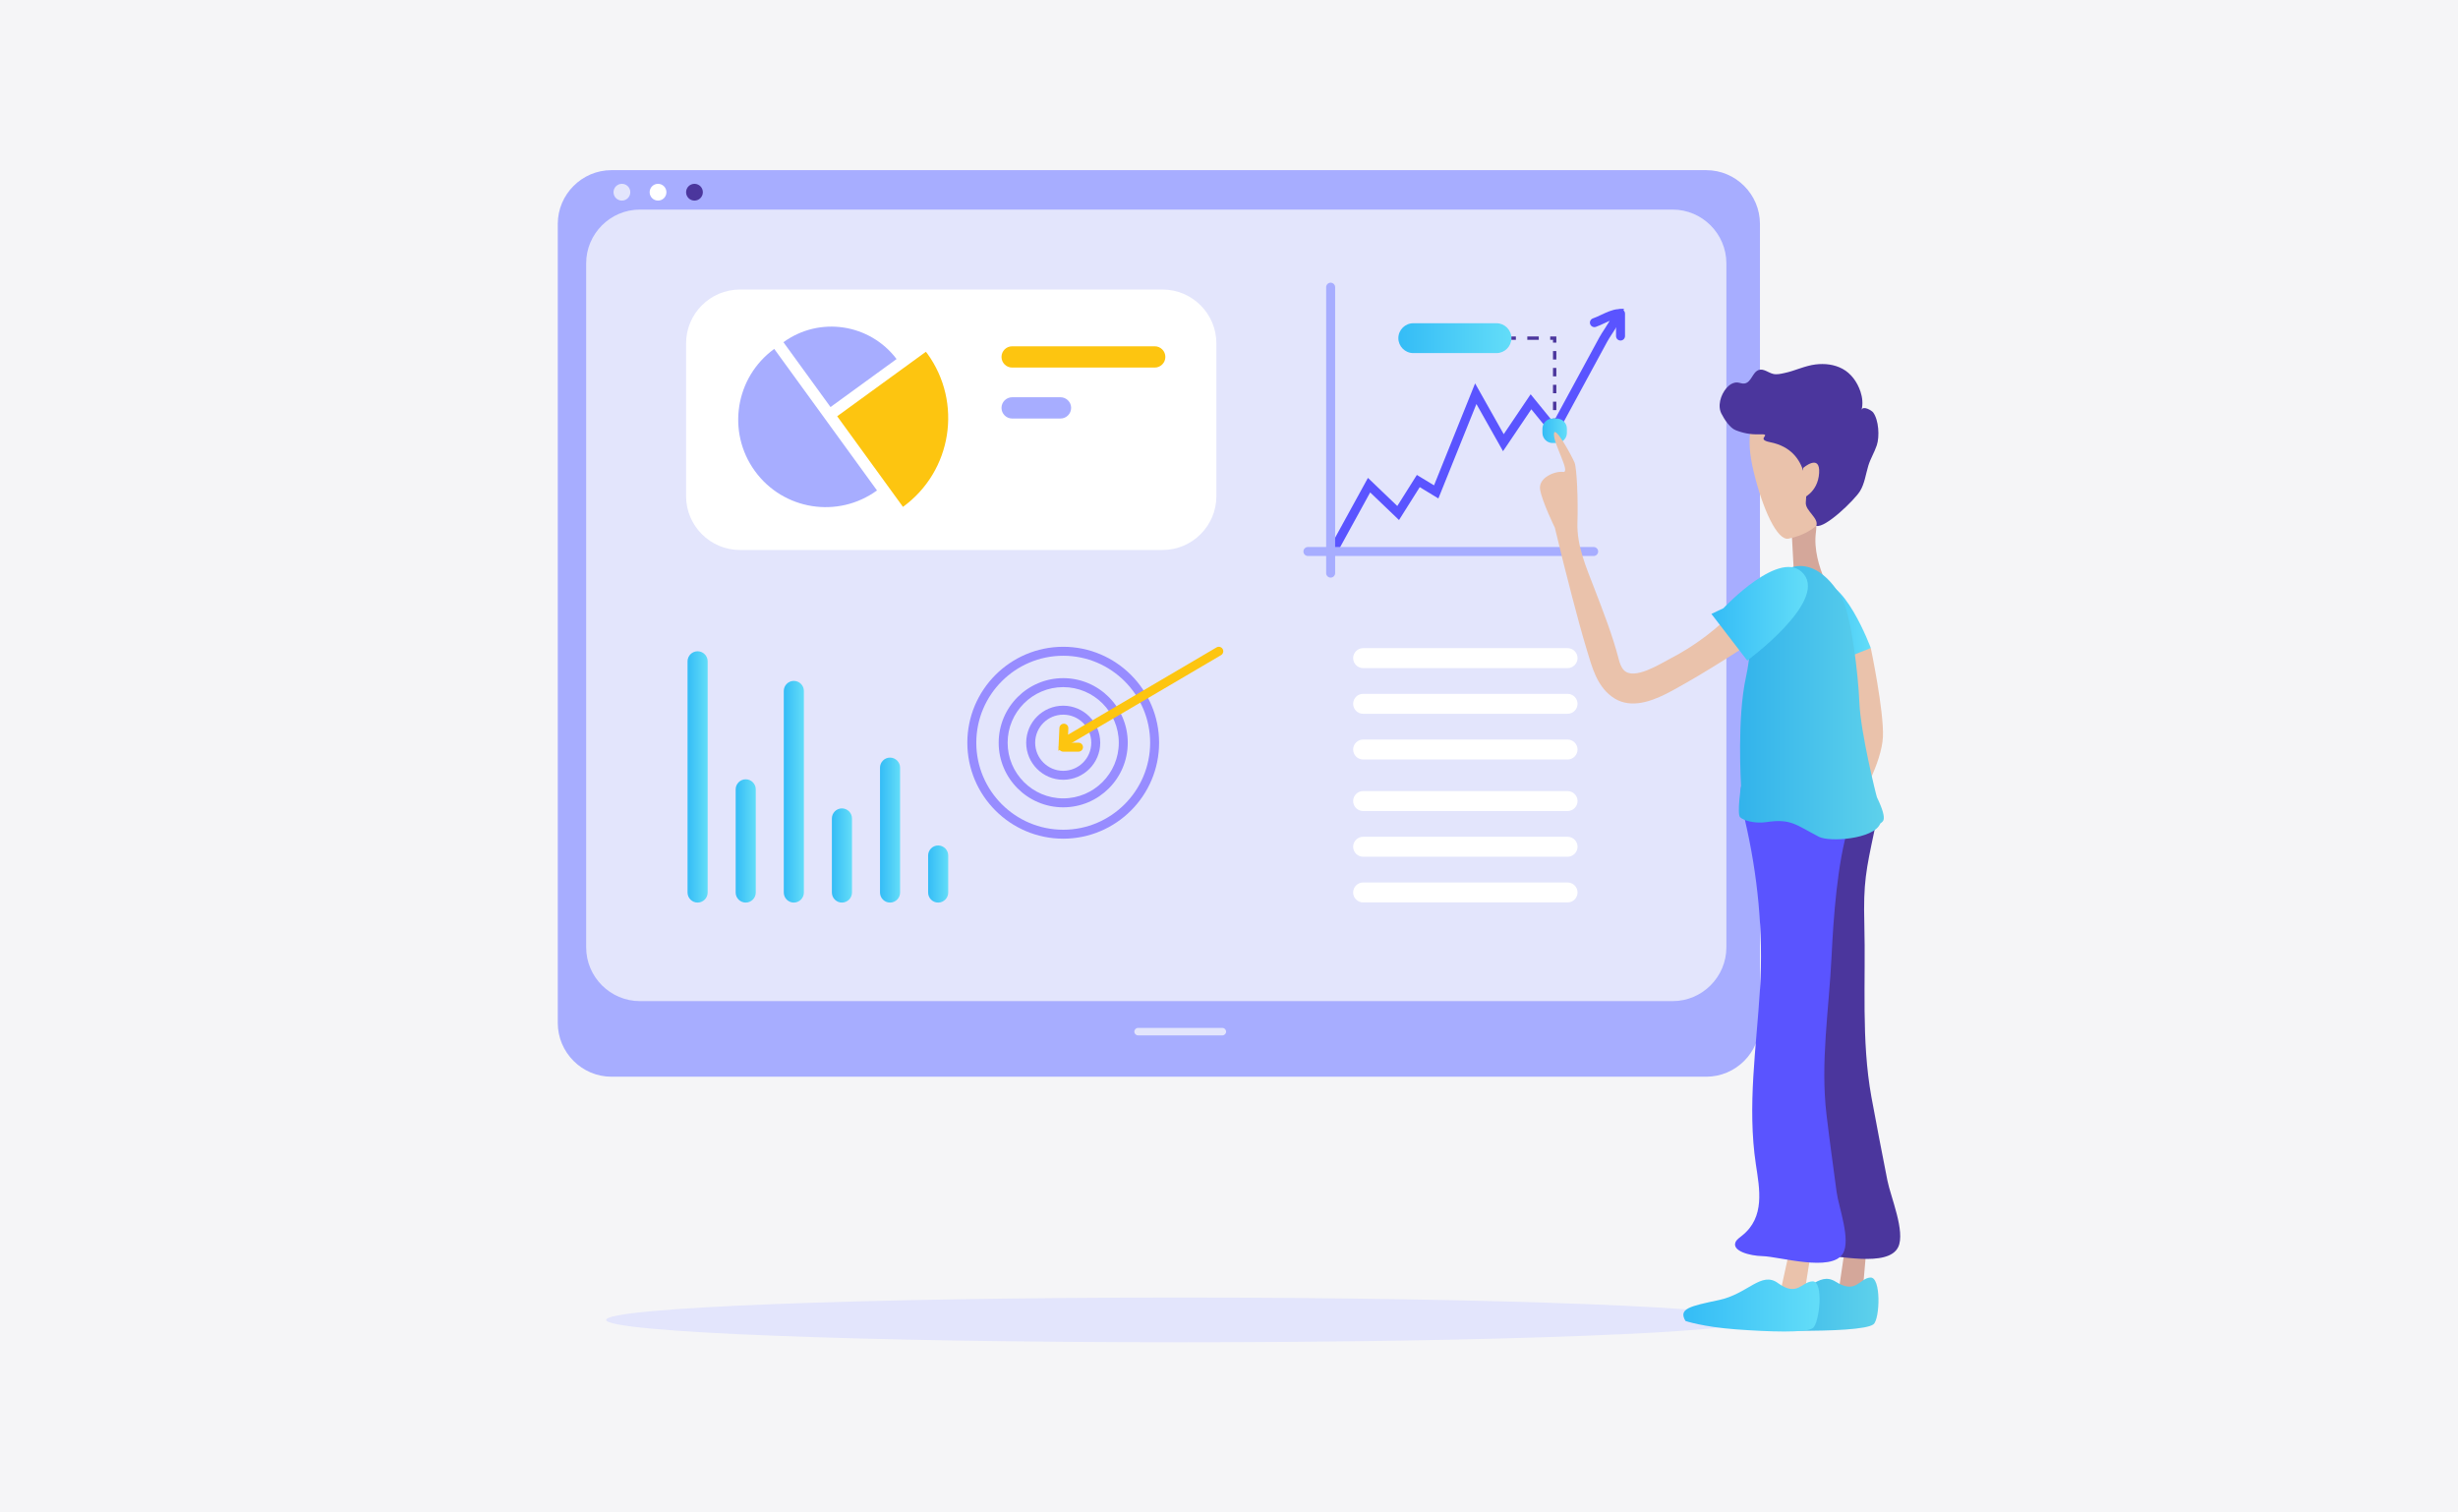 <svg width="260" height="160" viewBox="0 0 260 160" fill="none" xmlns="http://www.w3.org/2000/svg">
<path d="M0 0H260V160H0V0Z" fill="#F5F5F7"/>
<path d="M124.839 142C158.374 142 185.56 140.94 185.56 139.632C185.56 138.325 158.374 137.264 124.839 137.264C91.303 137.264 64.117 138.325 64.117 139.632C64.117 140.94 91.303 142 124.839 142Z" fill="#E3E5FC"/>
<path d="M180.481 113.904H64.682C61.557 113.904 59 111.346 59 108.218V23.687C59 20.559 61.557 18 64.682 18H180.481C183.606 18 186.163 20.559 186.163 23.687V108.218C186.163 111.346 183.606 113.904 180.481 113.904Z" fill="#A7ADFF"/>
<path d="M176.929 105.906H67.685C64.559 105.906 62.003 103.347 62.003 100.219V27.858C62.003 24.73 64.559 22.171 67.685 22.171H176.929C180.054 22.171 182.611 24.73 182.611 27.858V100.219C182.612 103.346 180.055 105.906 176.929 105.906Z" fill="#E3E5FC"/>
<path d="M129.299 109.531H120.38C120.163 109.531 119.986 109.352 119.986 109.136C119.986 108.918 120.164 108.741 120.38 108.741H129.299C129.516 108.741 129.693 108.92 129.693 109.136C129.693 109.352 129.515 109.531 129.299 109.531Z" fill="#E3E5FC"/>
<path d="M65.784 21.221C66.274 21.221 66.671 20.824 66.671 20.334C66.671 19.843 66.274 19.446 65.784 19.446C65.294 19.446 64.897 19.843 64.897 20.334C64.897 20.824 65.294 21.221 65.784 21.221Z" fill="#E3E5FC"/>
<path d="M69.605 21.221C70.095 21.221 70.492 20.824 70.492 20.334C70.492 19.843 70.095 19.446 69.605 19.446C69.115 19.446 68.718 19.843 68.718 20.334C68.718 20.824 69.115 21.221 69.605 21.221Z" fill="white"/>
<path d="M73.459 21.221C73.949 21.221 74.346 20.824 74.346 20.334C74.346 19.843 73.949 19.446 73.459 19.446C72.969 19.446 72.572 19.843 72.572 20.334C72.572 20.824 72.969 21.221 73.459 21.221Z" fill="#4B369D"/>
<path d="M165.812 70.678H144.187C143.607 70.678 143.132 70.202 143.132 69.621C143.132 69.041 143.607 68.565 144.187 68.565H165.812C166.392 68.565 166.867 69.041 166.867 69.621C166.866 70.202 166.392 70.678 165.812 70.678Z" fill="white"/>
<path d="M165.812 75.512H144.187C143.607 75.512 143.132 75.036 143.132 74.456C143.132 73.875 143.607 73.4 144.187 73.4H165.812C166.392 73.4 166.867 73.875 166.867 74.456C166.866 75.037 166.392 75.512 165.812 75.512Z" fill="white"/>
<path d="M165.812 80.347H144.187C143.607 80.347 143.132 79.872 143.132 79.291C143.132 78.71 143.607 78.235 144.187 78.235H165.812C166.392 78.235 166.867 78.71 166.867 79.291C166.866 79.872 166.392 80.347 165.812 80.347Z" fill="white"/>
<path d="M165.812 85.797H144.187C143.607 85.797 143.132 85.322 143.132 84.741C143.132 84.161 143.607 83.685 144.187 83.685H165.812C166.392 83.685 166.867 84.161 166.867 84.741C166.866 85.323 166.392 85.797 165.812 85.797Z" fill="white"/>
<path d="M165.812 90.633H144.187C143.607 90.633 143.132 90.157 143.132 89.577C143.132 88.996 143.607 88.52 144.187 88.52H165.812C166.392 88.52 166.867 88.996 166.867 89.577C166.866 90.157 166.392 90.633 165.812 90.633Z" fill="white"/>
<path d="M165.812 95.468H144.187C143.607 95.468 143.132 94.993 143.132 94.412C143.132 93.832 143.607 93.356 144.187 93.356H165.812C166.392 93.356 166.867 93.832 166.867 94.412C166.866 94.993 166.392 95.468 165.812 95.468Z" fill="white"/>
<path d="M78.255 58.181H122.984C126.109 58.181 128.666 55.622 128.666 52.494V36.317C128.666 33.189 126.109 30.631 122.984 30.631H78.255C75.13 30.631 72.573 33.189 72.573 36.317V52.494C72.572 55.622 75.129 58.181 78.255 58.181Z" fill="white"/>
<path d="M73.791 95.482C73.207 95.482 72.728 95.004 72.728 94.418V69.96C72.728 69.376 73.206 68.897 73.791 68.897C74.375 68.897 74.854 69.375 74.854 69.96V94.418C74.854 95.004 74.375 95.482 73.791 95.482Z" fill="url(#paint0_linear_75_3874)"/>
<path d="M78.881 95.482C78.297 95.482 77.818 95.004 77.818 94.418V83.504C77.818 82.92 78.296 82.441 78.881 82.441C79.465 82.441 79.944 82.919 79.944 83.504V94.418C79.944 95.004 79.465 95.482 78.881 95.482Z" fill="url(#paint1_linear_75_3874)"/>
<path d="M83.97 95.482C83.386 95.482 82.907 95.004 82.907 94.418V73.095C82.907 72.51 83.385 72.031 83.97 72.031C84.554 72.031 85.033 72.509 85.033 73.095V94.418C85.032 95.004 84.554 95.482 83.97 95.482Z" fill="url(#paint2_linear_75_3874)"/>
<path d="M89.058 95.482C88.474 95.482 87.995 95.004 87.995 94.418V86.583C87.995 85.999 88.473 85.519 89.058 85.519C89.642 85.519 90.121 85.997 90.121 86.583V94.418C90.121 95.004 89.643 95.482 89.058 95.482Z" fill="url(#paint3_linear_75_3874)"/>
<path d="M94.147 95.482C93.564 95.482 93.085 95.004 93.085 94.418V81.21C93.085 80.625 93.562 80.146 94.147 80.146C94.731 80.146 95.21 80.624 95.21 81.21V94.418C95.21 95.004 94.733 95.482 94.147 95.482Z" fill="url(#paint4_linear_75_3874)"/>
<path d="M99.237 95.482C98.653 95.482 98.174 95.004 98.174 94.418V90.505C98.174 89.921 98.652 89.441 99.237 89.441C99.821 89.441 100.3 89.919 100.3 90.505V94.418C100.3 95.004 99.821 95.482 99.237 95.482Z" fill="url(#paint5_linear_75_3874)"/>
<path d="M79.853 49.834C82.854 53.969 88.636 54.886 92.766 51.882L81.897 36.91C77.767 39.913 76.851 45.7 79.853 49.834Z" fill="#A7ADFF"/>
<path d="M82.87 36.202L87.85 43.061L94.836 37.982C92.002 34.237 86.686 33.428 82.87 36.202Z" fill="#A7ADFF"/>
<path d="M98.082 37.396C98.036 37.333 97.983 37.277 97.936 37.215L88.555 44.035L95.513 53.621C100.7 49.85 101.849 42.586 98.082 37.396Z" fill="#FDC510"/>
<path d="M105.936 37.759C105.936 37.141 106.442 36.633 107.061 36.633H122.145C122.763 36.633 123.269 37.139 123.269 37.759C123.269 38.378 122.764 38.885 122.145 38.885H107.061C106.442 38.885 105.936 38.378 105.936 37.759Z" fill="#FDC510"/>
<path d="M105.936 43.15C105.936 42.531 106.442 42.024 107.061 42.024H112.176C112.794 42.024 113.301 42.53 113.301 43.15C113.301 43.768 112.795 44.276 112.176 44.276H107.061C106.442 44.276 105.936 43.768 105.936 43.15Z" fill="#A7ADFF"/>
<path fill-rule="evenodd" clip-rule="evenodd" d="M102.322 78.573C102.322 84.169 106.872 88.723 112.464 88.723C118.056 88.723 122.606 84.169 122.606 78.573C122.606 72.976 118.056 68.422 112.464 68.422C106.872 68.422 102.322 72.976 102.322 78.573ZM103.27 78.573C103.27 73.499 107.395 69.371 112.465 69.371C117.535 69.371 121.659 73.498 121.659 78.573C121.659 83.647 117.535 87.776 112.465 87.776C107.395 87.776 103.27 83.647 103.27 78.573Z" fill="#978CFF"/>
<path fill-rule="evenodd" clip-rule="evenodd" d="M105.637 78.573C105.637 82.341 108.699 85.405 112.464 85.405C116.229 85.405 119.291 82.341 119.291 78.573C119.291 74.805 116.229 71.74 112.464 71.74C108.699 71.74 105.637 74.805 105.637 78.573ZM106.584 78.573C106.584 75.328 109.223 72.689 112.464 72.689C115.707 72.689 118.343 75.328 118.343 78.573C118.343 81.818 115.706 84.458 112.464 84.458C109.221 84.458 106.584 81.817 106.584 78.573Z" fill="#978CFF"/>
<path fill-rule="evenodd" clip-rule="evenodd" d="M108.548 78.573C108.548 80.733 110.305 82.491 112.464 82.491C114.622 82.491 116.379 80.733 116.379 78.573C116.379 76.412 114.623 74.654 112.464 74.654C110.304 74.654 108.548 76.412 108.548 78.573ZM109.497 78.573C109.497 76.935 110.828 75.603 112.464 75.603C114.101 75.603 115.432 76.935 115.432 78.573C115.432 80.211 114.101 81.543 112.464 81.543C110.828 81.543 109.497 80.211 109.497 78.573Z" fill="#978CFF"/>
<path d="M111.952 79.424L112.061 77.012C112.073 76.75 112.292 76.549 112.555 76.559C112.817 76.57 113.019 76.793 113.007 77.054L112.977 77.721L128.681 68.488C128.907 68.355 129.197 68.431 129.329 68.656C129.462 68.882 129.386 69.172 129.161 69.305L111.952 79.424Z" fill="#FDC510"/>
<path d="M114.082 79.516H112.464C112.202 79.516 111.99 79.304 111.99 79.042C111.99 78.78 112.202 78.568 112.464 78.568H114.082C114.343 78.568 114.555 78.78 114.555 79.042C114.555 79.304 114.343 79.516 114.082 79.516Z" fill="#FDC510"/>
<path d="M141.224 58.342C141.147 58.342 141.069 58.323 140.997 58.283C140.767 58.157 140.683 57.87 140.81 57.64L144.697 50.555L147.802 53.529L149.872 50.243L151.688 51.343L156.032 40.557L159.059 45.931L161.907 41.709L164.31 44.659L169.169 35.703C169.323 35.418 169.527 35.107 169.742 34.777C169.919 34.505 170.107 34.216 170.271 33.936C170.088 34.015 169.901 34.102 169.723 34.186C169.393 34.34 169.082 34.486 168.801 34.581C168.555 34.664 168.286 34.53 168.201 34.282C168.118 34.034 168.252 33.765 168.499 33.681C168.729 33.604 169.016 33.47 169.321 33.327C169.925 33.045 170.548 32.753 171.1 32.71L171.774 32.658L171.593 33.309C171.418 33.941 170.969 34.629 170.534 35.295C170.329 35.609 170.136 35.905 170.001 36.155L164.468 46.354L161.978 43.297L158.986 47.732L156.172 42.739L152.148 52.73L150.176 51.534L147.984 55.014L144.933 52.092L141.64 58.095C141.554 58.253 141.392 58.342 141.224 58.342Z" fill="#5A54FF"/>
<path d="M171.414 36.025C171.153 36.025 170.94 35.813 170.94 35.551V33.181C170.94 32.919 171.153 32.706 171.414 32.706C171.676 32.706 171.889 32.919 171.889 33.181V35.551C171.889 35.813 171.676 36.025 171.414 36.025Z" fill="#5A54FF"/>
<path d="M140.751 61.105C140.491 61.105 140.277 60.892 140.277 60.631V30.379C140.277 30.118 140.491 29.904 140.751 29.904C141.012 29.904 141.226 30.118 141.226 30.379V60.632C141.226 60.893 141.012 61.105 140.751 61.105Z" fill="#A7ADFF"/>
<path d="M137.871 58.342C137.871 58.081 138.085 57.867 138.345 57.867H168.574C168.834 57.867 169.048 58.081 169.048 58.342C169.048 58.602 168.834 58.816 168.574 58.816H138.344C138.083 58.815 137.871 58.602 137.871 58.342Z" fill="#A7ADFF"/>
<path d="M158.293 37.353H149.494C148.625 37.353 147.915 36.642 147.915 35.773C147.915 34.904 148.625 34.194 149.494 34.194H158.293C159.162 34.194 159.872 34.904 159.872 35.773C159.872 36.642 159.162 37.353 158.293 37.353Z" fill="url(#paint6_linear_75_3874)"/>
<rect x="164.27" y="44.276" width="0.355" height="0.474" fill="#4B369D"/>
<path fill-rule="evenodd" clip-rule="evenodd" d="M164.271 38.031H164.626V37.139H164.271V38.031ZM164.626 39.815H164.27V38.923H164.626V39.815ZM164.27 41.599H164.626V40.708H164.27V41.599ZM164.27 43.384H164.626V42.492H164.27V43.384Z" fill="#4B369D"/>
<path d="M164.626 36.246H164.271V35.95H163.975V35.595H164.626V36.246Z" fill="#4B369D"/>
<rect x="161.555" y="35.595" width="1.212" height="0.355" fill="#4B369D"/>
<rect x="159.871" y="35.595" width="0.474" height="0.355" fill="#4B369D"/>
<path d="M164.667 46.866H164.23C163.638 46.866 163.154 46.382 163.154 45.79V45.352C163.154 44.76 163.638 44.276 164.23 44.276H164.667C165.259 44.276 165.743 44.76 165.743 45.352V45.79C165.743 46.382 165.259 46.866 164.667 46.866Z" fill="url(#paint7_linear_75_3874)"/>
<path d="M197.887 68.555C197.887 68.555 199.289 75.225 199.17 77.95C199.051 80.676 196.684 84.743 196.684 84.743L195.155 68.556H197.887V68.555Z" fill="#EAC2AB"/>
<path d="M189.522 56.326L189.83 62.071L194.323 63.805C194.323 63.805 191.621 59.848 192.08 56.326C192.536 52.803 189.522 56.326 189.522 56.326Z" fill="#D4A79A"/>
<path d="M185.507 44.572C185.507 44.572 184.529 45.869 185.483 49.847C186.437 53.826 187.986 57.224 189.184 56.983C192.497 56.321 193.66 53.978 194.808 51.967C196.216 49.501 193.421 43.485 193.421 43.485L190.779 42.058L185.507 44.572Z" fill="#EAC2AB"/>
<path d="M181.98 43.5C181.69 42.567 182.198 41.373 182.877 40.796C183.139 40.573 183.469 40.432 183.798 40.465C184.046 40.489 184.289 40.609 184.535 40.568C185.273 40.446 185.362 39.357 186.047 39.135C186.557 38.971 187.048 39.434 187.568 39.556C187.961 39.649 188.368 39.543 188.764 39.46C189.877 39.226 190.91 38.691 192.051 38.553C193.014 38.437 194.019 38.546 194.89 39.014C195.799 39.502 196.452 40.4 196.799 41.437C197.006 42.057 197.073 42.748 196.907 43.383C197.043 42.86 197.982 43.422 198.135 43.627C198.731 44.434 198.834 46.183 198.517 47.121C198.265 47.865 197.852 48.523 197.622 49.277C197.349 50.176 197.235 51.174 196.737 51.971C196.167 52.885 193.097 55.887 192.123 55.634C192.424 54.806 190.958 54.055 191.012 53.166C191.067 52.277 191.621 47.649 187.251 46.782C185.513 46.438 187.743 45.874 186.003 45.944C185.176 45.977 184.348 45.816 183.573 45.501C182.974 45.258 182.392 44.364 182.062 43.71C182.029 43.642 182.003 43.572 181.98 43.5Z" fill="#4B369D"/>
<path d="M190.739 49.498C190.739 49.498 192.555 47.941 192.422 50.047C192.289 52.153 190.589 52.764 190.589 52.764L190.739 49.498Z" fill="#EAC2AB"/>
<path d="M195.595 129.046L194.478 136.63L196.973 137.264L197.669 129.282C197.668 129.282 196.356 128.74 195.595 129.046Z" fill="#D4A79A"/>
<path d="M184.698 140.273C184.698 140.273 186.566 140.769 190.082 140.783C193.598 140.797 197.51 140.653 198.182 140.084C198.855 139.515 199.002 135.066 197.836 135.148C196.669 135.231 196.334 136.951 194.174 135.589C192.323 134.421 191.087 136.953 188.066 137.818C185.046 138.684 183.823 139.03 184.698 140.273Z" fill="url(#paint8_linear_75_3874)"/>
<path d="M189.379 131.384C189.475 131.078 189.767 130.832 190.017 130.581C192.309 128.283 191.487 125.083 190.896 122.276C189.499 115.618 190.016 108.773 189.915 102.023C189.816 95.434 188.752 88.89 186.931 82.59C186.27 80.3 185.328 76.755 188.668 77.204C190.251 77.417 191.785 77.246 193.319 76.838C194.127 76.625 193.271 76.392 194.127 76.625C197.04 77.417 198.705 85.816 198.264 87.902C197.387 92.054 197.09 93.384 197.204 97.708C197.366 103.841 196.863 110.028 197.952 116.047C198.487 118.997 199.072 121.936 199.643 124.877C199.977 126.592 201.567 130.293 200.788 131.921C199.719 134.157 194.153 132.716 192.333 132.795C190.967 132.855 189.051 132.428 189.379 131.384Z" fill="#4B369D"/>
<path d="M189.943 129.307L188.299 136.794L190.743 137.601L191.996 129.687C191.996 129.688 190.724 129.056 189.943 129.307Z" fill="#EAC2AB"/>
<path d="M178.289 139.745C178.289 139.745 180.118 140.37 183.624 140.63C187.13 140.891 191.042 141.021 191.753 140.5C192.464 139.979 192.922 135.553 191.753 135.553C190.584 135.553 190.13 137.246 188.069 135.735C186.303 134.441 184.893 136.881 181.819 137.531C178.747 138.182 177.502 138.442 178.289 139.745Z" fill="url(#paint9_linear_75_3874)"/>
<path d="M183.579 131.405C183.696 131.13 184.005 130.925 184.273 130.711C186.721 128.759 186.123 125.78 185.731 123.177C184.802 117.002 185.797 110.778 186.168 104.602C186.53 98.573 185.927 92.524 184.551 86.647C184.05 84.512 183.36 81.211 186.66 81.836C188.223 82.132 189.766 82.074 191.325 81.8C192.145 81.656 191.308 81.389 192.145 81.656C194.995 82.567 196.103 85.609 195.518 87.486C194.353 91.226 193.929 97.164 193.741 101.125C193.473 106.74 192.539 112.363 193.205 117.935C193.531 120.666 193.91 123.389 194.274 126.115C194.487 127.705 195.815 131.188 194.924 132.628C193.701 134.603 188.25 132.929 186.429 132.884C185.061 132.85 183.181 132.337 183.579 131.405Z" fill="#5A54FF"/>
<path d="M180.399 67.326C179.219 68.219 177.963 69.009 176.648 69.689C175.626 70.216 172.853 71.996 171.779 70.906C171.466 70.588 171.329 70.139 171.217 69.706C170.551 67.153 169.584 64.691 168.638 62.231C167.793 60.034 166.778 57.717 166.856 55.314C166.937 52.86 166.791 49.55 166.557 48.949C166.323 48.348 164.406 44.812 164.371 45.912C164.335 47.013 166.183 50.038 165.34 49.925C164.497 49.813 162.696 50.516 162.908 51.795C163.121 53.072 164.469 55.828 164.469 55.828C165.059 58.311 165.681 60.789 166.327 63.258C166.81 65.105 167.305 66.951 167.857 68.779C168.395 70.556 168.892 72.485 170.454 73.664C170.658 73.818 170.874 73.955 171.104 74.065C172.954 74.95 175.129 74.023 176.929 73.039C180.79 70.928 184.45 68.492 188.138 66.098C187.416 65.388 186.694 64.68 185.974 63.97C185.801 63.801 185.611 63.621 185.372 63.586C185.093 63.543 184.826 63.705 184.595 63.868C183.444 64.676 182.437 65.666 181.356 66.568C181.043 66.827 180.723 67.08 180.399 67.326Z" fill="#EAC2AB"/>
<path d="M192.932 69.293C192.932 69.293 189.137 62.919 192.034 61.728C194.93 60.536 197.888 68.556 197.888 68.556L193.119 70.439L192.932 69.293Z" fill="url(#paint10_linear_75_3874)"/>
<path d="M184.16 83.113C184.16 82.85 183.721 76.005 184.685 71.617C185.65 67.23 184.685 63.455 188.018 60.823C191.351 58.191 194.068 61.701 194.945 63.544C195.822 65.387 196.558 71.238 196.681 74.338C196.808 77.506 198.472 84.201 198.539 84.343C199.861 87.094 198.992 86.891 198.877 87.153C198.163 88.782 193.518 89.099 192.402 88.522C189.955 87.257 189.436 86.569 186.798 86.975C185.659 87.151 184.399 86.799 184.06 86.449C183.721 86.098 184.16 83.113 184.16 83.113Z" fill="url(#paint11_linear_75_3874)"/>
<path d="M182.301 64.342C182.301 64.342 188.457 57.774 190.816 60.755C193.177 63.736 184.821 69.879 184.821 69.879L181.028 64.944L182.301 64.342Z" fill="url(#paint12_linear_75_3874)"/>
<defs>
<linearGradient id="paint0_linear_75_3874" x1="72.728" y1="82.91" x2="74.854" y2="82.91" gradientUnits="userSpaceOnUse">
<stop stop-color="#34BCF6"/>
<stop offset="1" stop-color="#63DDF8"/>
</linearGradient>
<linearGradient id="paint1_linear_75_3874" x1="77.818" y1="89.315" x2="79.944" y2="89.315" gradientUnits="userSpaceOnUse">
<stop stop-color="#34BCF6"/>
<stop offset="1" stop-color="#63DDF8"/>
</linearGradient>
<linearGradient id="paint2_linear_75_3874" x1="82.907" y1="84.393" x2="85.033" y2="84.393" gradientUnits="userSpaceOnUse">
<stop stop-color="#34BCF6"/>
<stop offset="1" stop-color="#63DDF8"/>
</linearGradient>
<linearGradient id="paint3_linear_75_3874" x1="87.995" y1="90.771" x2="90.121" y2="90.771" gradientUnits="userSpaceOnUse">
<stop stop-color="#34BCF6"/>
<stop offset="1" stop-color="#63DDF8"/>
</linearGradient>
<linearGradient id="paint4_linear_75_3874" x1="93.085" y1="88.23" x2="95.21" y2="88.23" gradientUnits="userSpaceOnUse">
<stop stop-color="#34BCF6"/>
<stop offset="1" stop-color="#63DDF8"/>
</linearGradient>
<linearGradient id="paint5_linear_75_3874" x1="98.174" y1="92.626" x2="100.3" y2="92.626" gradientUnits="userSpaceOnUse">
<stop stop-color="#34BCF6"/>
<stop offset="1" stop-color="#63DDF8"/>
</linearGradient>
<linearGradient id="paint6_linear_75_3874" x1="147.915" y1="35.859" x2="159.872" y2="35.859" gradientUnits="userSpaceOnUse">
<stop stop-color="#34BCF6"/>
<stop offset="1" stop-color="#63DDF8"/>
</linearGradient>
<linearGradient id="paint7_linear_75_3874" x1="163.154" y1="45.641" x2="165.743" y2="45.641" gradientUnits="userSpaceOnUse">
<stop stop-color="#34BCF6"/>
<stop offset="1" stop-color="#63DDF8"/>
</linearGradient>
<linearGradient id="paint8_linear_75_3874" x1="184.422" y1="138.119" x2="198.701" y2="138.119" gradientUnits="userSpaceOnUse">
<stop stop-color="#32B3EB"/>
<stop offset="1" stop-color="#5ED1EB"/>
</linearGradient>
<linearGradient id="paint9_linear_75_3874" x1="178.059" y1="138.26" x2="192.468" y2="138.26" gradientUnits="userSpaceOnUse">
<stop stop-color="#34BCF6"/>
<stop offset="1" stop-color="#63DDF8"/>
</linearGradient>
<linearGradient id="paint10_linear_75_3874" x1="190.944" y1="66.262" x2="197.888" y2="66.262" gradientUnits="userSpaceOnUse">
<stop stop-color="#34BCF6"/>
<stop offset="1" stop-color="#63DDF8"/>
</linearGradient>
<linearGradient id="paint11_linear_75_3874" x1="183.931" y1="75.118" x2="199.263" y2="75.118" gradientUnits="userSpaceOnUse">
<stop stop-color="#32B3EB"/>
<stop offset="1" stop-color="#5ED1EB"/>
</linearGradient>
<linearGradient id="paint12_linear_75_3874" x1="181.028" y1="65.198" x2="191.236" y2="65.198" gradientUnits="userSpaceOnUse">
<stop stop-color="#34BCF6"/>
<stop offset="1" stop-color="#63DDF8"/>
</linearGradient>
</defs>
</svg>

